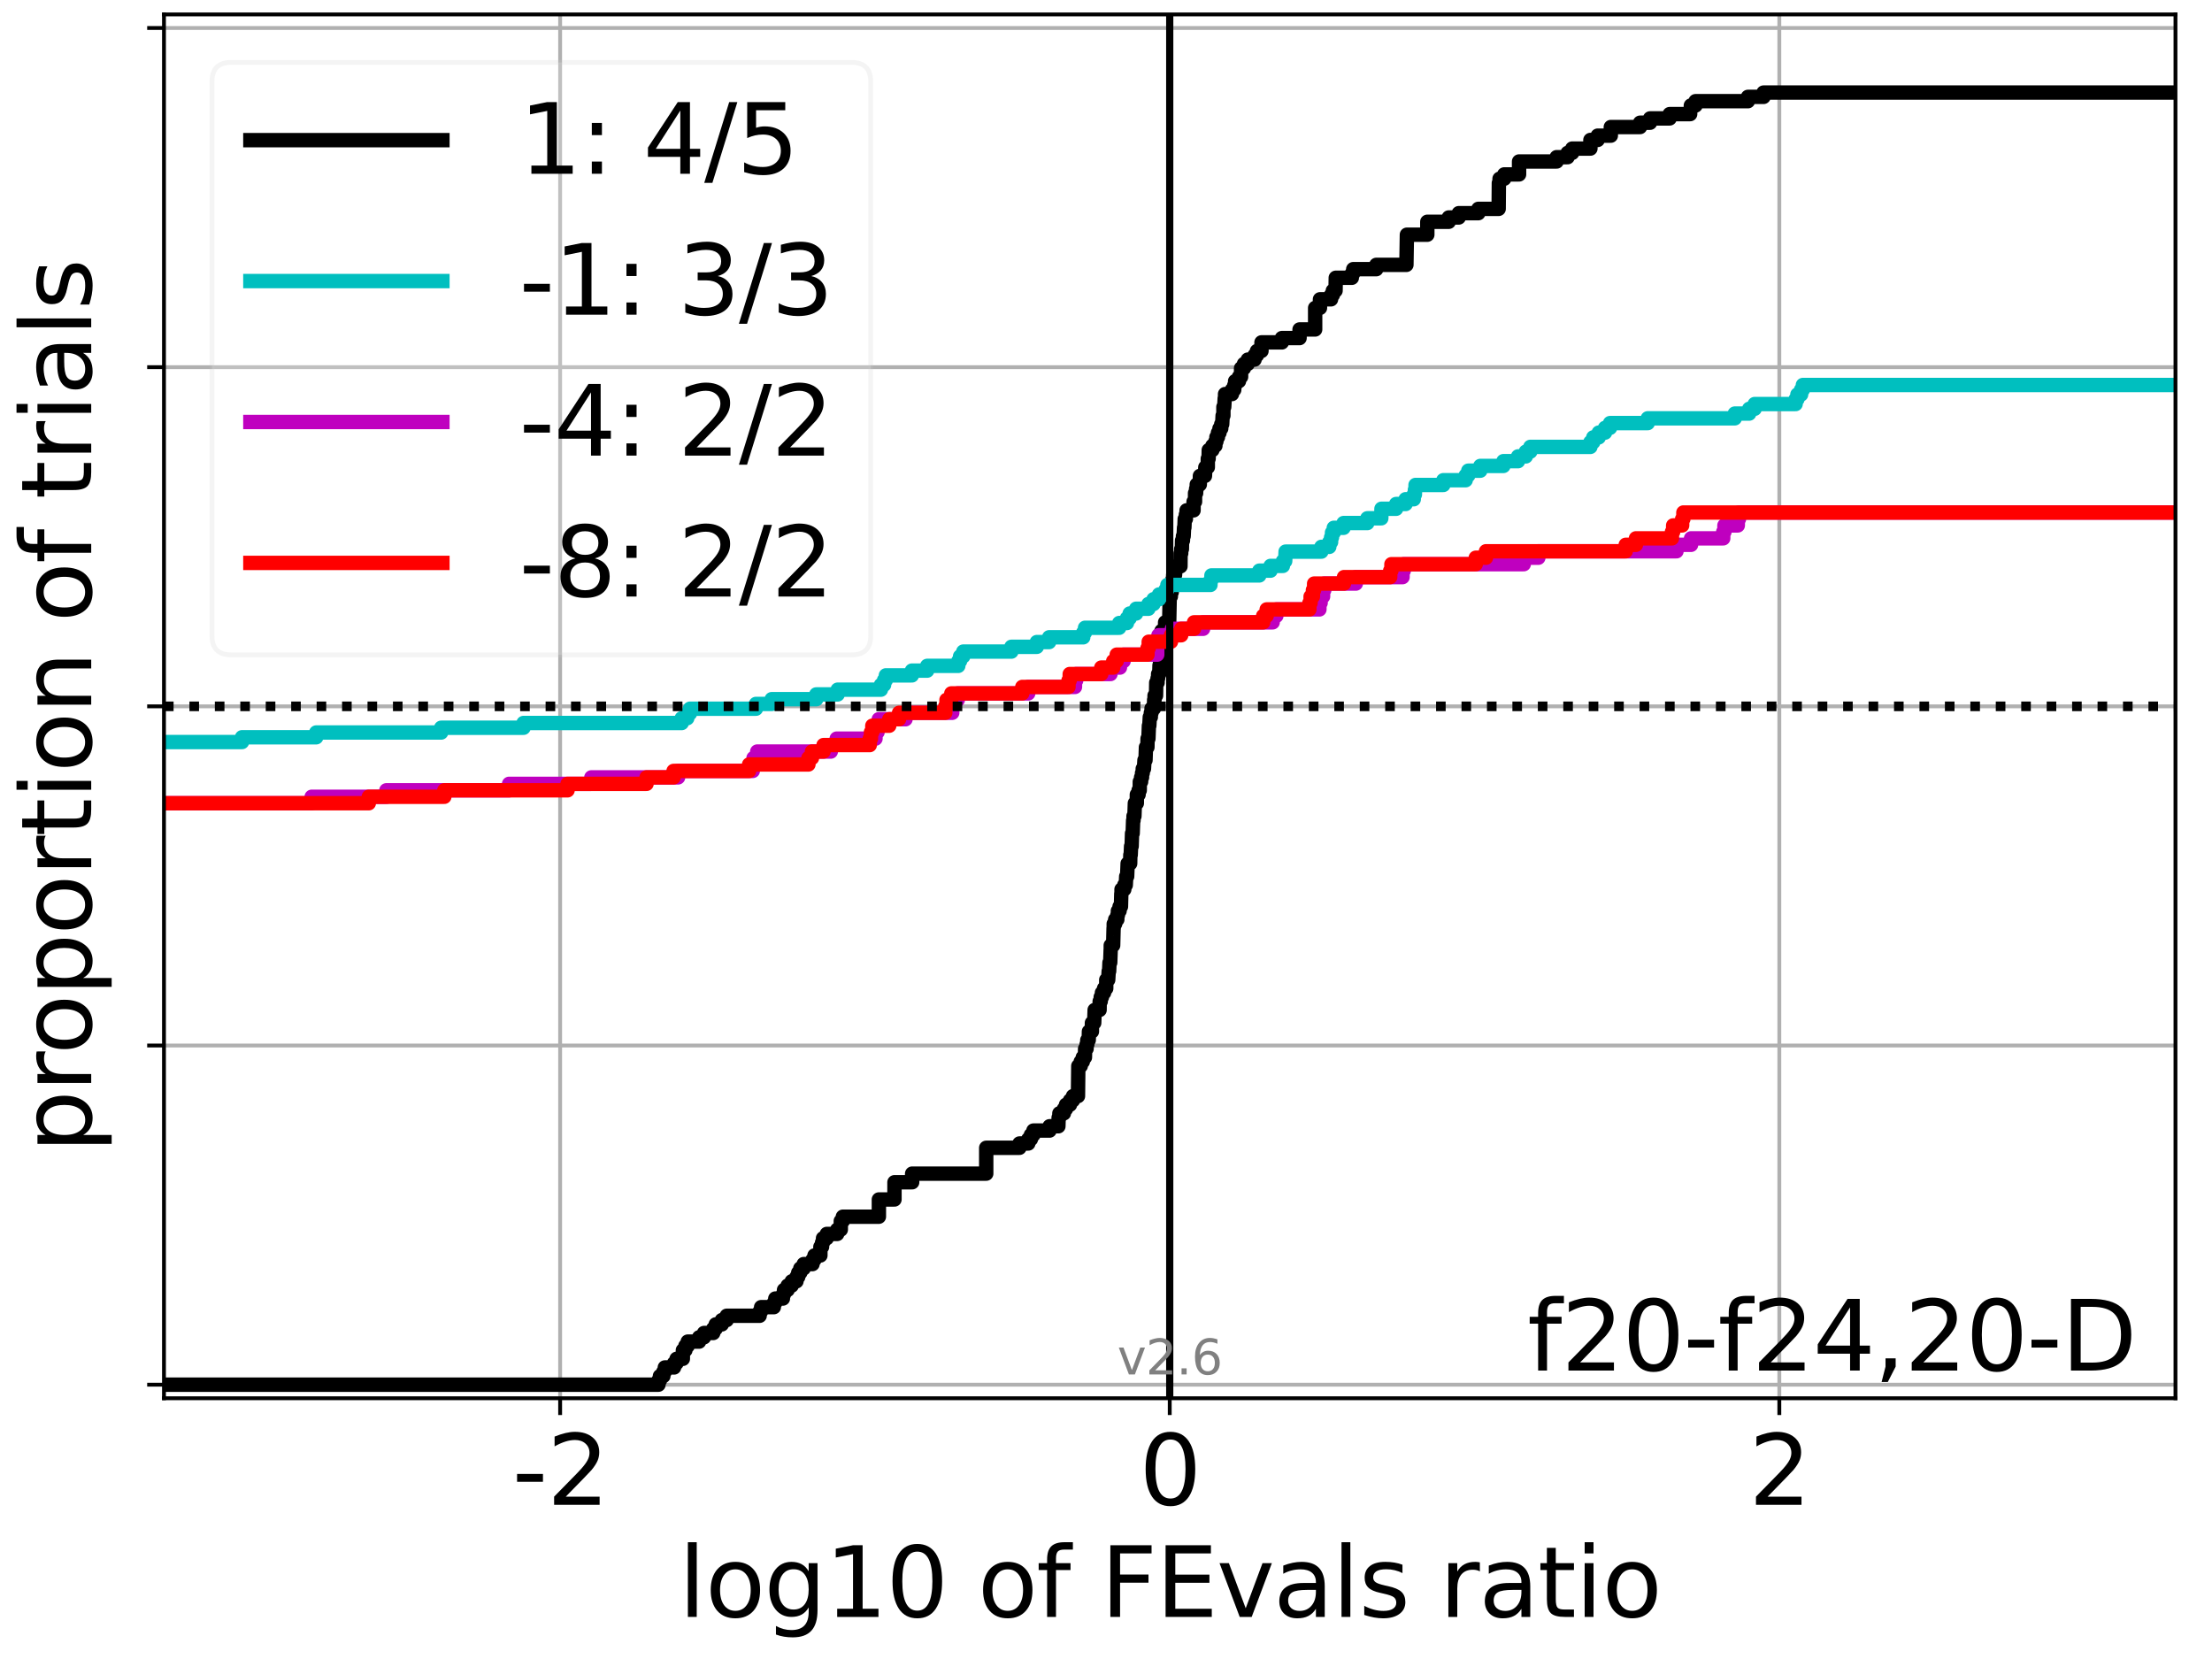 <?xml version="1.0" encoding="utf-8" standalone="no"?>
<!DOCTYPE svg PUBLIC "-//W3C//DTD SVG 1.1//EN"
  "http://www.w3.org/Graphics/SVG/1.1/DTD/svg11.dtd">
<svg xmlns:xlink="http://www.w3.org/1999/xlink" width="460.8pt" height="345.6pt" viewBox="0 0 460.8 345.6" xmlns="http://www.w3.org/2000/svg" version="1.1">
 <defs>
  <style type="text/css">*{stroke-linejoin: round; stroke-linecap: butt}</style>
 </defs>
 <g id="figure_1">
  <g id="patch_1">
   <path d="M 0 345.6 
L 460.8 345.6 
L 460.8 0 
L 0 0 
z
" style="fill: #ffffff"/>
  </g>
  <g id="axes_1">
   <g id="patch_2">
    <path d="M 34.16 291.28 
L 453.192 291.28 
L 453.192 3 
L 34.16 3 
z
" style="fill: #ffffff"/>
   </g>
   <g id="matplotlib.axis_1">
    <g id="xtick_1">
     <g id="line2d_1">
      <path d="M 116.687 291.28 
L 116.687 3 
" clip-path="url(#p38ddf6b9f2)" style="fill: none; stroke: #b0b0b0; stroke-width: 0.8; stroke-linecap: square"/>
     </g>
     <g id="line2d_2">
      <defs>
       <path id="mbed09bed7f" d="M 0 0 
L 0 3.5 
" style="stroke: #000000; stroke-width: 0.8"/>
      </defs>
      <g>
       <use xlink:href="#mbed09bed7f" x="116.687" y="291.28" style="stroke: #000000; stroke-width: 0.8"/>
      </g>
     </g>
     <g id="text_1">
      <!-- -2 -->
      <g transform="translate(106.716 313.477)scale(0.2 -0.2)">
       <defs>
        <path id="DejaVuSans-2d" d="M 313 2009 
L 1997 2009 
L 1997 1497 
L 313 1497 
L 313 2009 
z
" transform="scale(0.016)"/>
        <path id="DejaVuSans-32" d="M 1228 531 
L 3431 531 
L 3431 0 
L 469 0 
L 469 531 
Q 828 903 1448 1529 
Q 2069 2156 2228 2338 
Q 2531 2678 2651 2914 
Q 2772 3150 2772 3378 
Q 2772 3750 2511 3984 
Q 2250 4219 1831 4219 
Q 1534 4219 1204 4116 
Q 875 4013 500 3803 
L 500 4441 
Q 881 4594 1212 4672 
Q 1544 4750 1819 4750 
Q 2544 4750 2975 4387 
Q 3406 4025 3406 3419 
Q 3406 3131 3298 2873 
Q 3191 2616 2906 2266 
Q 2828 2175 2409 1742 
Q 1991 1309 1228 531 
z
" transform="scale(0.016)"/>
       </defs>
       <use xlink:href="#DejaVuSans-2d"/>
       <use xlink:href="#DejaVuSans-32" x="36.084"/>
      </g>
     </g>
    </g>
    <g id="xtick_2">
     <g id="line2d_3">
      <path d="M 243.676 291.28 
L 243.676 3 
" clip-path="url(#p38ddf6b9f2)" style="fill: none; stroke: #b0b0b0; stroke-width: 0.8; stroke-linecap: square"/>
     </g>
     <g id="line2d_4">
      <g>
       <use xlink:href="#mbed09bed7f" x="243.676" y="291.28" style="stroke: #000000; stroke-width: 0.8"/>
      </g>
     </g>
     <g id="text_2">
      <!-- 0 -->
      <g transform="translate(237.314 313.477)scale(0.2 -0.2)">
       <defs>
        <path id="DejaVuSans-30" d="M 2034 4250 
Q 1547 4250 1301 3770 
Q 1056 3291 1056 2328 
Q 1056 1369 1301 889 
Q 1547 409 2034 409 
Q 2525 409 2770 889 
Q 3016 1369 3016 2328 
Q 3016 3291 2770 3770 
Q 2525 4250 2034 4250 
z
M 2034 4750 
Q 2819 4750 3233 4129 
Q 3647 3509 3647 2328 
Q 3647 1150 3233 529 
Q 2819 -91 2034 -91 
Q 1250 -91 836 529 
Q 422 1150 422 2328 
Q 422 3509 836 4129 
Q 1250 4750 2034 4750 
z
" transform="scale(0.016)"/>
       </defs>
       <use xlink:href="#DejaVuSans-30"/>
      </g>
     </g>
    </g>
    <g id="xtick_3">
     <g id="line2d_5">
      <path d="M 370.665 291.28 
L 370.665 3 
" clip-path="url(#p38ddf6b9f2)" style="fill: none; stroke: #b0b0b0; stroke-width: 0.8; stroke-linecap: square"/>
     </g>
     <g id="line2d_6">
      <g>
       <use xlink:href="#mbed09bed7f" x="370.665" y="291.28" style="stroke: #000000; stroke-width: 0.8"/>
      </g>
     </g>
     <g id="text_3">
      <!-- 2 -->
      <g transform="translate(364.303 313.477)scale(0.2 -0.2)">
       <use xlink:href="#DejaVuSans-32"/>
      </g>
     </g>
    </g>
    <g id="text_4">
     <!-- log10 of FEvals ratio -->
     <g transform="translate(141.371 336.833)scale(0.2 -0.2)">
      <defs>
       <path id="DejaVuSans-6c" d="M 603 4863 
L 1178 4863 
L 1178 0 
L 603 0 
L 603 4863 
z
" transform="scale(0.016)"/>
       <path id="DejaVuSans-6f" d="M 1959 3097 
Q 1497 3097 1228 2736 
Q 959 2375 959 1747 
Q 959 1119 1226 758 
Q 1494 397 1959 397 
Q 2419 397 2687 759 
Q 2956 1122 2956 1747 
Q 2956 2369 2687 2733 
Q 2419 3097 1959 3097 
z
M 1959 3584 
Q 2709 3584 3137 3096 
Q 3566 2609 3566 1747 
Q 3566 888 3137 398 
Q 2709 -91 1959 -91 
Q 1206 -91 779 398 
Q 353 888 353 1747 
Q 353 2609 779 3096 
Q 1206 3584 1959 3584 
z
" transform="scale(0.016)"/>
       <path id="DejaVuSans-67" d="M 2906 1791 
Q 2906 2416 2648 2759 
Q 2391 3103 1925 3103 
Q 1463 3103 1205 2759 
Q 947 2416 947 1791 
Q 947 1169 1205 825 
Q 1463 481 1925 481 
Q 2391 481 2648 825 
Q 2906 1169 2906 1791 
z
M 3481 434 
Q 3481 -459 3084 -895 
Q 2688 -1331 1869 -1331 
Q 1566 -1331 1297 -1286 
Q 1028 -1241 775 -1147 
L 775 -588 
Q 1028 -725 1275 -790 
Q 1522 -856 1778 -856 
Q 2344 -856 2625 -561 
Q 2906 -266 2906 331 
L 2906 616 
Q 2728 306 2450 153 
Q 2172 0 1784 0 
Q 1141 0 747 490 
Q 353 981 353 1791 
Q 353 2603 747 3093 
Q 1141 3584 1784 3584 
Q 2172 3584 2450 3431 
Q 2728 3278 2906 2969 
L 2906 3500 
L 3481 3500 
L 3481 434 
z
" transform="scale(0.016)"/>
       <path id="DejaVuSans-31" d="M 794 531 
L 1825 531 
L 1825 4091 
L 703 3866 
L 703 4441 
L 1819 4666 
L 2450 4666 
L 2450 531 
L 3481 531 
L 3481 0 
L 794 0 
L 794 531 
z
" transform="scale(0.016)"/>
       <path id="DejaVuSans-20" transform="scale(0.016)"/>
       <path id="DejaVuSans-66" d="M 2375 4863 
L 2375 4384 
L 1825 4384 
Q 1516 4384 1395 4259 
Q 1275 4134 1275 3809 
L 1275 3500 
L 2222 3500 
L 2222 3053 
L 1275 3053 
L 1275 0 
L 697 0 
L 697 3053 
L 147 3053 
L 147 3500 
L 697 3500 
L 697 3744 
Q 697 4328 969 4595 
Q 1241 4863 1831 4863 
L 2375 4863 
z
" transform="scale(0.016)"/>
       <path id="DejaVuSans-46" d="M 628 4666 
L 3309 4666 
L 3309 4134 
L 1259 4134 
L 1259 2759 
L 3109 2759 
L 3109 2228 
L 1259 2228 
L 1259 0 
L 628 0 
L 628 4666 
z
" transform="scale(0.016)"/>
       <path id="DejaVuSans-45" d="M 628 4666 
L 3578 4666 
L 3578 4134 
L 1259 4134 
L 1259 2753 
L 3481 2753 
L 3481 2222 
L 1259 2222 
L 1259 531 
L 3634 531 
L 3634 0 
L 628 0 
L 628 4666 
z
" transform="scale(0.016)"/>
       <path id="DejaVuSans-76" d="M 191 3500 
L 800 3500 
L 1894 563 
L 2988 3500 
L 3597 3500 
L 2284 0 
L 1503 0 
L 191 3500 
z
" transform="scale(0.016)"/>
       <path id="DejaVuSans-61" d="M 2194 1759 
Q 1497 1759 1228 1600 
Q 959 1441 959 1056 
Q 959 750 1161 570 
Q 1363 391 1709 391 
Q 2188 391 2477 730 
Q 2766 1069 2766 1631 
L 2766 1759 
L 2194 1759 
z
M 3341 1997 
L 3341 0 
L 2766 0 
L 2766 531 
Q 2569 213 2275 61 
Q 1981 -91 1556 -91 
Q 1019 -91 701 211 
Q 384 513 384 1019 
Q 384 1609 779 1909 
Q 1175 2209 1959 2209 
L 2766 2209 
L 2766 2266 
Q 2766 2663 2505 2880 
Q 2244 3097 1772 3097 
Q 1472 3097 1187 3025 
Q 903 2953 641 2809 
L 641 3341 
Q 956 3463 1253 3523 
Q 1550 3584 1831 3584 
Q 2591 3584 2966 3190 
Q 3341 2797 3341 1997 
z
" transform="scale(0.016)"/>
       <path id="DejaVuSans-73" d="M 2834 3397 
L 2834 2853 
Q 2591 2978 2328 3040 
Q 2066 3103 1784 3103 
Q 1356 3103 1142 2972 
Q 928 2841 928 2578 
Q 928 2378 1081 2264 
Q 1234 2150 1697 2047 
L 1894 2003 
Q 2506 1872 2764 1633 
Q 3022 1394 3022 966 
Q 3022 478 2636 193 
Q 2250 -91 1575 -91 
Q 1294 -91 989 -36 
Q 684 19 347 128 
L 347 722 
Q 666 556 975 473 
Q 1284 391 1588 391 
Q 1994 391 2212 530 
Q 2431 669 2431 922 
Q 2431 1156 2273 1281 
Q 2116 1406 1581 1522 
L 1381 1569 
Q 847 1681 609 1914 
Q 372 2147 372 2553 
Q 372 3047 722 3315 
Q 1072 3584 1716 3584 
Q 2034 3584 2315 3537 
Q 2597 3491 2834 3397 
z
" transform="scale(0.016)"/>
       <path id="DejaVuSans-72" d="M 2631 2963 
Q 2534 3019 2420 3045 
Q 2306 3072 2169 3072 
Q 1681 3072 1420 2755 
Q 1159 2438 1159 1844 
L 1159 0 
L 581 0 
L 581 3500 
L 1159 3500 
L 1159 2956 
Q 1341 3275 1631 3429 
Q 1922 3584 2338 3584 
Q 2397 3584 2469 3576 
Q 2541 3569 2628 3553 
L 2631 2963 
z
" transform="scale(0.016)"/>
       <path id="DejaVuSans-74" d="M 1172 4494 
L 1172 3500 
L 2356 3500 
L 2356 3053 
L 1172 3053 
L 1172 1153 
Q 1172 725 1289 603 
Q 1406 481 1766 481 
L 2356 481 
L 2356 0 
L 1766 0 
Q 1100 0 847 248 
Q 594 497 594 1153 
L 594 3053 
L 172 3053 
L 172 3500 
L 594 3500 
L 594 4494 
L 1172 4494 
z
" transform="scale(0.016)"/>
       <path id="DejaVuSans-69" d="M 603 3500 
L 1178 3500 
L 1178 0 
L 603 0 
L 603 3500 
z
M 603 4863 
L 1178 4863 
L 1178 4134 
L 603 4134 
L 603 4863 
z
" transform="scale(0.016)"/>
      </defs>
      <use xlink:href="#DejaVuSans-6c"/>
      <use xlink:href="#DejaVuSans-6f" x="27.783"/>
      <use xlink:href="#DejaVuSans-67" x="88.965"/>
      <use xlink:href="#DejaVuSans-31" x="152.441"/>
      <use xlink:href="#DejaVuSans-30" x="216.064"/>
      <use xlink:href="#DejaVuSans-20" x="279.688"/>
      <use xlink:href="#DejaVuSans-6f" x="311.475"/>
      <use xlink:href="#DejaVuSans-66" x="372.656"/>
      <use xlink:href="#DejaVuSans-20" x="407.861"/>
      <use xlink:href="#DejaVuSans-46" x="439.648"/>
      <use xlink:href="#DejaVuSans-45" x="497.168"/>
      <use xlink:href="#DejaVuSans-76" x="560.352"/>
      <use xlink:href="#DejaVuSans-61" x="619.531"/>
      <use xlink:href="#DejaVuSans-6c" x="680.811"/>
      <use xlink:href="#DejaVuSans-73" x="708.594"/>
      <use xlink:href="#DejaVuSans-20" x="760.693"/>
      <use xlink:href="#DejaVuSans-72" x="792.48"/>
      <use xlink:href="#DejaVuSans-61" x="833.594"/>
      <use xlink:href="#DejaVuSans-74" x="894.873"/>
      <use xlink:href="#DejaVuSans-69" x="934.082"/>
      <use xlink:href="#DejaVuSans-6f" x="961.865"/>
     </g>
    </g>
   </g>
   <g id="matplotlib.axis_2">
    <g id="ytick_1">
     <g id="line2d_7">
      <path d="M 34.16 288.454 
L 453.192 288.454 
" clip-path="url(#p38ddf6b9f2)" style="fill: none; stroke: #b0b0b0; stroke-width: 0.8; stroke-linecap: square"/>
     </g>
     <g id="line2d_8">
      <defs>
       <path id="m5eea031896" d="M 0 0 
L -3.5 0 
" style="stroke: #000000; stroke-width: 0.8"/>
      </defs>
      <g>
       <use xlink:href="#m5eea031896" x="34.16" y="288.454" style="stroke: #000000; stroke-width: 0.8"/>
      </g>
     </g>
    </g>
    <g id="ytick_2">
     <g id="line2d_9">
      <path d="M 34.16 217.797 
L 453.192 217.797 
" clip-path="url(#p38ddf6b9f2)" style="fill: none; stroke: #b0b0b0; stroke-width: 0.8; stroke-linecap: square"/>
     </g>
     <g id="line2d_10">
      <g>
       <use xlink:href="#m5eea031896" x="34.16" y="217.797" style="stroke: #000000; stroke-width: 0.8"/>
      </g>
     </g>
    </g>
    <g id="ytick_3">
     <g id="line2d_11">
      <path d="M 34.16 147.14 
L 453.192 147.14 
" clip-path="url(#p38ddf6b9f2)" style="fill: none; stroke: #b0b0b0; stroke-width: 0.8; stroke-linecap: square"/>
     </g>
     <g id="line2d_12">
      <g>
       <use xlink:href="#m5eea031896" x="34.16" y="147.14" style="stroke: #000000; stroke-width: 0.8"/>
      </g>
     </g>
    </g>
    <g id="ytick_4">
     <g id="line2d_13">
      <path d="M 34.16 76.483 
L 453.192 76.483 
" clip-path="url(#p38ddf6b9f2)" style="fill: none; stroke: #b0b0b0; stroke-width: 0.8; stroke-linecap: square"/>
     </g>
     <g id="line2d_14">
      <g>
       <use xlink:href="#m5eea031896" x="34.16" y="76.483" style="stroke: #000000; stroke-width: 0.8"/>
      </g>
     </g>
    </g>
    <g id="ytick_5">
     <g id="line2d_15">
      <path d="M 34.16 5.826 
L 453.192 5.826 
" clip-path="url(#p38ddf6b9f2)" style="fill: none; stroke: #b0b0b0; stroke-width: 0.8; stroke-linecap: square"/>
     </g>
     <g id="line2d_16">
      <g>
       <use xlink:href="#m5eea031896" x="34.16" y="5.826" style="stroke: #000000; stroke-width: 0.8"/>
      </g>
     </g>
    </g>
    <g id="text_5">
     <!-- proportion of trials -->
     <g transform="translate(19.001 240.146)rotate(-90)scale(0.2 -0.2)">
      <defs>
       <path id="DejaVuSans-70" d="M 1159 525 
L 1159 -1331 
L 581 -1331 
L 581 3500 
L 1159 3500 
L 1159 2969 
Q 1341 3281 1617 3432 
Q 1894 3584 2278 3584 
Q 2916 3584 3314 3078 
Q 3713 2572 3713 1747 
Q 3713 922 3314 415 
Q 2916 -91 2278 -91 
Q 1894 -91 1617 61 
Q 1341 213 1159 525 
z
M 3116 1747 
Q 3116 2381 2855 2742 
Q 2594 3103 2138 3103 
Q 1681 3103 1420 2742 
Q 1159 2381 1159 1747 
Q 1159 1113 1420 752 
Q 1681 391 2138 391 
Q 2594 391 2855 752 
Q 3116 1113 3116 1747 
z
" transform="scale(0.016)"/>
       <path id="DejaVuSans-6e" d="M 3513 2113 
L 3513 0 
L 2938 0 
L 2938 2094 
Q 2938 2591 2744 2837 
Q 2550 3084 2163 3084 
Q 1697 3084 1428 2787 
Q 1159 2491 1159 1978 
L 1159 0 
L 581 0 
L 581 3500 
L 1159 3500 
L 1159 2956 
Q 1366 3272 1645 3428 
Q 1925 3584 2291 3584 
Q 2894 3584 3203 3211 
Q 3513 2838 3513 2113 
z
" transform="scale(0.016)"/>
      </defs>
      <use xlink:href="#DejaVuSans-70"/>
      <use xlink:href="#DejaVuSans-72" x="63.477"/>
      <use xlink:href="#DejaVuSans-6f" x="102.34"/>
      <use xlink:href="#DejaVuSans-70" x="163.521"/>
      <use xlink:href="#DejaVuSans-6f" x="226.998"/>
      <use xlink:href="#DejaVuSans-72" x="288.18"/>
      <use xlink:href="#DejaVuSans-74" x="329.293"/>
      <use xlink:href="#DejaVuSans-69" x="368.502"/>
      <use xlink:href="#DejaVuSans-6f" x="396.285"/>
      <use xlink:href="#DejaVuSans-6e" x="457.467"/>
      <use xlink:href="#DejaVuSans-20" x="520.846"/>
      <use xlink:href="#DejaVuSans-6f" x="552.633"/>
      <use xlink:href="#DejaVuSans-66" x="613.814"/>
      <use xlink:href="#DejaVuSans-20" x="649.02"/>
      <use xlink:href="#DejaVuSans-74" x="680.807"/>
      <use xlink:href="#DejaVuSans-72" x="720.016"/>
      <use xlink:href="#DejaVuSans-69" x="761.129"/>
      <use xlink:href="#DejaVuSans-61" x="788.912"/>
      <use xlink:href="#DejaVuSans-6c" x="850.191"/>
      <use xlink:href="#DejaVuSans-73" x="877.975"/>
     </g>
    </g>
   </g>
   <g id="line2d_17">
    <path d="M 34.16 288.454 
L 137.17 288.454 
L 137.17 287.556 
L 137.479 287.556 
L 137.479 286.659 
L 138.19 286.659 
L 138.19 285.762 
L 138.498 285.762 
L 138.498 284.865 
L 140.422 284.865 
L 140.422 283.968 
L 140.944 283.968 
L 140.944 283.07 
L 142.25 283.07 
L 142.258 281.276 
L 142.78 281.276 
L 142.78 280.379 
L 143.269 280.379 
L 143.269 279.481 
L 145.64 279.481 
L 145.64 278.584 
L 146.66 278.584 
L 146.66 277.687 
L 148.58 277.687 
L 148.58 276.79 
L 149.102 276.79 
L 149.102 275.893 
L 150.375 275.893 
L 150.375 274.995 
L 151.394 274.995 
L 151.394 274.098 
L 158.248 274.098 
L 158.248 273.201 
L 158.556 273.201 
L 158.556 272.304 
L 161.202 272.304 
L 161.202 271.406 
L 161.51 271.406 
L 161.51 270.509 
L 163.093 270.509 
L 163.093 269.612 
L 163.327 269.612 
L 163.327 268.715 
L 164.079 268.715 
L 164.079 267.817 
L 164.929 267.817 
L 164.929 266.92 
L 165.915 266.92 
L 165.915 266.023 
L 166.281 266.023 
L 166.281 265.126 
L 166.717 265.126 
L 166.717 264.229 
L 167.425 264.229 
L 167.425 263.331 
L 169.261 263.331 
L 169.261 262.434 
L 169.672 262.434 
L 169.672 261.537 
L 170.903 261.537 
L 170.903 259.742 
L 171.251 259.742 
L 171.251 258.845 
L 171.452 258.845 
L 171.452 257.948 
L 172.237 257.948 
L 172.237 257.051 
L 174.407 257.051 
L 174.407 256.153 
L 175.154 256.153 
L 175.154 254.359 
L 175.583 254.359 
L 175.583 253.462 
L 183.087 253.462 
L 183.087 249.873 
L 186.335 249.873 
L 186.335 246.284 
L 190.017 246.284 
L 190.017 244.489 
L 205.448 244.489 
L 205.448 239.106 
L 212.375 239.106 
L 212.375 238.209 
L 214.211 238.209 
L 214.211 237.312 
L 214.758 237.312 
L 214.758 236.414 
L 215.28 236.414 
L 215.28 235.517 
L 218.645 235.517 
L 218.645 234.62 
L 220.481 234.62 
L 220.533 232.825 
L 220.687 232.825 
L 220.687 231.928 
L 221.624 231.928 
L 221.624 231.031 
L 222.068 231.031 
L 222.068 230.134 
L 222.9 230.134 
L 222.9 229.237 
L 223.522 229.237 
L 223.522 228.339 
L 224.562 228.339 
L 224.633 222.059 
L 225.139 222.059 
L 225.139 221.161 
L 225.57 221.161 
L 225.57 220.264 
L 226.014 220.264 
L 226.047 218.47 
L 226.356 218.47 
L 226.356 217.573 
L 226.506 217.573 
L 226.506 216.675 
L 226.803 216.675 
L 226.846 214.881 
L 227.468 214.881 
L 227.468 213.086 
L 227.943 213.086 
L 228.035 210.395 
L 229.065 210.395 
L 229.085 208.6 
L 229.304 208.6 
L 229.304 207.703 
L 229.554 207.703 
L 229.554 206.806 
L 230.002 206.806 
L 230.002 205.909 
L 230.446 205.909 
L 230.452 204.114 
L 230.859 204.114 
L 230.961 202.32 
L 231.053 202.32 
L 231.127 200.525 
L 231.278 200.525 
L 231.374 197.833 
L 231.39 197.833 
L 231.39 196.936 
L 231.889 196.936 
L 231.981 193.347 
L 232.01 193.347 
L 232.01 192.45 
L 232.311 192.45 
L 232.311 191.553 
L 232.755 191.553 
L 232.755 190.656 
L 232.879 190.656 
L 232.879 189.758 
L 233.228 189.758 
L 233.228 188.861 
L 233.517 188.861 
L 233.587 186.17 
L 233.633 186.17 
L 233.633 185.272 
L 234.208 185.272 
L 234.208 184.375 
L 234.517 184.375 
L 234.61 182.581 
L 234.805 182.581 
L 234.907 179.889 
L 235.435 179.889 
L 235.47 178.094 
L 235.547 178.094 
L 235.626 176.3 
L 235.743 176.3 
L 235.826 173.608 
L 235.956 173.608 
L 236.051 170.917 
L 236.132 170.917 
L 236.132 170.019 
L 236.321 170.019 
L 236.413 167.328 
L 236.823 167.328 
L 236.825 165.533 
L 237.192 165.533 
L 237.192 164.636 
L 237.429 164.636 
L 237.444 162.842 
L 237.712 162.842 
L 237.712 161.944 
L 237.905 161.944 
L 237.905 161.047 
L 238.052 161.047 
L 238.052 160.15 
L 238.307 160.15 
L 238.414 158.355 
L 238.63 158.355 
L 238.722 155.664 
L 239.028 155.664 
L 239.062 153.869 
L 239.237 153.869 
L 239.339 151.178 
L 239.425 151.178 
L 239.523 149.383 
L 239.741 149.383 
L 239.741 148.486 
L 239.888 148.486 
L 239.888 147.589 
L 240.388 147.589 
L 240.428 145.794 
L 240.514 145.794 
L 240.514 144.897 
L 240.822 144.897 
L 240.864 142.205 
L 241.141 142.205 
L 241.141 141.308 
L 241.257 141.308 
L 241.257 140.411 
L 241.493 140.411 
L 241.546 138.616 
L 241.648 138.616 
L 241.698 136.822 
L 241.761 136.822 
L 241.866 133.233 
L 241.958 133.233 
L 241.958 131.438 
L 242.697 131.438 
L 242.714 129.644 
L 243.565 129.644 
L 243.676 124.261 
L 243.905 124.261 
L 243.905 123.363 
L 244.092 123.363 
L 244.092 122.466 
L 244.213 122.466 
L 244.258 120.672 
L 244.4 120.672 
L 244.4 119.774 
L 244.781 119.774 
L 244.884 117.98 
L 245.912 117.98 
L 245.935 115.288 
L 246.063 115.288 
L 246.063 114.391 
L 246.21 114.391 
L 246.243 112.597 
L 246.432 112.597 
L 246.432 111.699 
L 246.572 111.699 
L 246.66 109.905 
L 246.731 109.905 
L 246.801 108.11 
L 247.039 108.11 
L 247.039 107.213 
L 247.186 107.213 
L 247.186 106.316 
L 248.64 106.316 
L 248.642 104.522 
L 248.948 104.522 
L 248.95 102.727 
L 249.171 102.727 
L 249.171 101.83 
L 249.303 101.83 
L 249.303 100.933 
L 249.943 100.933 
L 249.963 99.138 
L 251.014 99.138 
L 251.092 97.344 
L 251.609 97.344 
L 251.609 95.549 
L 251.779 95.549 
L 251.81 93.755 
L 252.562 93.755 
L 252.562 92.858 
L 253.19 92.858 
L 253.19 91.96 
L 253.401 91.96 
L 253.401 91.063 
L 253.721 91.063 
L 253.721 90.166 
L 254.037 90.166 
L 254.037 89.269 
L 254.405 89.269 
L 254.405 88.371 
L 254.607 88.371 
L 254.697 86.577 
L 254.857 86.577 
L 254.857 84.783 
L 255.027 84.783 
L 255.129 82.988 
L 255.201 82.988 
L 255.201 82.091 
L 256.637 82.091 
L 256.637 81.194 
L 257.112 81.194 
L 257.112 80.296 
L 257.297 80.296 
L 257.297 79.399 
L 258.101 79.399 
L 258.101 78.502 
L 258.539 78.502 
L 258.539 76.707 
L 259.14 76.707 
L 259.14 75.81 
L 259.936 75.81 
L 259.936 74.913 
L 261.348 74.913 
L 261.348 74.016 
L 261.846 74.016 
L 261.846 73.119 
L 262.79 73.119 
L 262.79 71.324 
L 267.041 71.324 
L 267.041 70.427 
L 270.723 70.427 
L 270.723 68.632 
L 273.971 68.632 
L 273.971 64.146 
L 274.973 64.146 
L 274.973 62.352 
L 277.278 62.352 
L 277.278 61.455 
L 277.653 61.455 
L 277.653 60.557 
L 278.221 60.557 
L 278.264 57.866 
L 281.61 57.866 
L 281.61 56.968 
L 281.904 56.968 
L 281.904 56.071 
L 286.711 56.071 
L 286.711 55.174 
L 292.981 55.174 
L 293.084 48.893 
L 297.335 48.893 
L 297.335 46.202 
L 301.803 46.202 
L 301.803 45.304 
L 303.89 45.304 
L 303.89 44.407 
L 307.969 44.407 
L 307.969 43.51 
L 312.198 43.51 
L 312.241 38.127 
L 312.388 38.127 
L 312.388 37.229 
L 313.364 37.229 
L 313.364 36.332 
L 316.449 36.332 
L 316.449 33.64 
L 324.278 33.64 
L 324.278 32.743 
L 326.561 32.743 
L 326.561 31.846 
L 327.526 31.846 
L 327.526 30.949 
L 331.312 30.949 
L 331.312 29.154 
L 332.83 29.154 
L 332.83 28.257 
L 335.563 28.257 
L 335.563 26.463 
L 341.653 26.463 
L 341.653 25.565 
L 343.739 25.565 
L 343.739 24.668 
L 347.819 24.668 
L 347.819 23.771 
L 352.09 23.771 
L 352.09 22.874 
L 352.237 22.874 
L 352.237 21.976 
L 353.213 21.976 
L 353.213 21.079 
L 364.128 21.079 
L 364.128 20.182 
L 367.376 20.182 
L 367.376 19.285 
L 453.192 19.285 
L 453.192 19.285 
" clip-path="url(#p38ddf6b9f2)" style="fill: none; stroke: #000000; stroke-width: 3; stroke-linecap: square"/>
   </g>
   <g id="line2d_18">
    <path clip-path="url(#p38ddf6b9f2)" style="fill: none; stroke: #000000; stroke-width: 3; stroke-linecap: square"/>
   </g>
   <g id="line2d_19">
    <path d="M 34.16 154.578 
L 50.418 154.578 
L 50.418 153.586 
L 65.875 153.586 
L 65.875 152.594 
L 91.906 152.594 
L 91.906 151.603 
L 109.063 151.603 
L 109.063 150.611 
L 142.022 150.611 
L 142.022 149.619 
L 143.163 149.619 
L 143.163 148.628 
L 143.729 148.628 
L 143.729 147.636 
L 157.479 147.636 
L 157.479 146.644 
L 160.758 146.644 
L 160.758 145.652 
L 170.044 145.652 
L 170.044 144.661 
L 174.503 144.661 
L 174.503 143.669 
L 183.51 143.669 
L 183.51 142.677 
L 184.171 142.677 
L 184.171 141.686 
L 184.544 141.686 
L 184.544 140.694 
L 189.961 140.694 
L 189.961 139.702 
L 193.15 139.702 
L 193.15 138.711 
L 199.628 138.711 
L 199.628 137.719 
L 200.001 137.719 
L 200.001 136.727 
L 200.667 136.727 
L 200.667 135.736 
L 210.693 135.736 
L 210.693 134.744 
L 215.991 134.744 
L 215.991 133.752 
L 218.554 133.752 
L 218.554 132.761 
L 225.659 132.761 
L 225.659 131.769 
L 226.032 131.769 
L 226.032 130.777 
L 233.148 130.777 
L 233.148 129.786 
L 234.768 129.786 
L 234.768 128.794 
L 235.333 128.794 
L 235.333 127.802 
L 236.677 127.802 
L 236.677 126.811 
L 239.238 126.811 
L 239.238 125.819 
L 240.306 125.819 
L 240.306 124.827 
L 241.447 124.827 
L 241.447 123.836 
L 242.816 123.836 
L 242.816 122.844 
L 243.189 122.844 
L 243.189 121.852 
L 252.163 121.852 
L 252.163 120.861 
L 252.362 120.861 
L 252.362 119.869 
L 262.344 119.869 
L 262.344 118.877 
L 264.678 118.877 
L 264.678 117.886 
L 267.249 117.886 
L 267.249 116.894 
L 267.729 116.894 
L 267.814 114.911 
L 275.269 114.911 
L 275.269 113.919 
L 276.916 113.919 
L 276.916 112.927 
L 277.289 112.927 
L 277.289 111.936 
L 277.481 111.936 
L 277.481 110.944 
L 277.854 110.944 
L 277.854 109.952 
L 279.888 109.952 
L 279.888 108.961 
L 284.843 108.961 
L 284.843 107.969 
L 287.749 107.969 
L 287.784 105.985 
L 290.835 105.985 
L 290.835 104.994 
L 292.812 104.994 
L 292.812 104.002 
L 294.511 104.002 
L 294.511 103.01 
L 294.753 103.01 
L 294.753 102.019 
L 294.884 102.019 
L 294.884 101.027 
L 300.674 101.027 
L 300.674 100.035 
L 305.327 100.035 
L 305.327 99.044 
L 305.871 99.044 
L 305.871 98.052 
L 308.378 98.052 
L 308.378 97.06 
L 313.188 97.06 
L 313.188 96.069 
L 316.239 96.069 
L 316.239 95.077 
L 317.858 95.077 
L 317.858 94.085 
L 318.796 94.085 
L 318.796 93.094 
L 331.311 93.094 
L 331.311 92.102 
L 331.911 92.102 
L 331.911 91.11 
L 333.051 91.11 
L 333.051 90.119 
L 334.362 90.119 
L 334.362 89.127 
L 335.402 89.127 
L 335.402 88.135 
L 343.263 88.135 
L 343.263 87.144 
L 361.386 87.144 
L 361.386 86.152 
L 364.392 86.152 
L 364.392 85.16 
L 365.533 85.16 
L 365.533 84.169 
L 374.059 84.169 
L 374.059 83.177 
L 374.432 83.177 
L 374.432 82.185 
L 375.2 82.185 
L 375.2 81.194 
L 375.573 81.194 
L 375.573 80.202 
L 453.192 80.202 
L 453.192 80.202 
" clip-path="url(#p38ddf6b9f2)" style="fill: none; stroke: #00bfbf; stroke-width: 3; stroke-linecap: square"/>
   </g>
   <g id="line2d_20">
    <path clip-path="url(#p38ddf6b9f2)" style="fill: none; stroke: #00bfbf; stroke-width: 3; stroke-linecap: square"/>
   </g>
   <g id="line2d_21">
    <path d="M 34.16 167.328 
L 64.929 167.328 
L 64.929 165.982 
L 80.489 165.982 
L 80.489 164.636 
L 106.055 164.636 
L 106.055 163.29 
L 123.191 163.29 
L 123.191 161.944 
L 141.257 161.944 
L 141.257 160.598 
L 156.818 160.598 
L 156.818 159.253 
L 156.976 159.253 
L 156.976 157.907 
L 157.741 157.907 
L 157.741 156.561 
L 173.073 156.561 
L 173.073 155.215 
L 174.297 155.215 
L 174.297 153.869 
L 182.383 153.869 
L 182.383 152.523 
L 182.811 152.523 
L 182.811 151.178 
L 183.063 151.178 
L 183.063 149.832 
L 188.634 149.832 
L 188.634 148.486 
L 198.371 148.486 
L 198.371 147.14 
L 198.623 147.14 
L 198.623 145.794 
L 199.52 145.794 
L 199.52 144.448 
L 214.199 144.448 
L 214.199 143.102 
L 223.937 143.102 
L 223.937 141.757 
L 224.189 141.757 
L 224.189 140.411 
L 231.336 140.411 
L 231.336 139.065 
L 233.304 139.065 
L 233.304 137.719 
L 234.07 137.719 
L 234.07 136.373 
L 241.073 136.373 
L 241.073 135.027 
L 241.097 135.027 
L 241.097 133.682 
L 241.325 133.682 
L 241.325 132.336 
L 244.134 132.336 
L 244.134 130.99 
L 250.625 130.99 
L 250.625 129.644 
L 265.12 129.644 
L 265.12 128.298 
L 265.885 128.298 
L 265.885 126.952 
L 274.858 126.952 
L 274.858 125.606 
L 275.11 125.606 
L 275.11 124.261 
L 275.623 124.261 
L 275.623 122.915 
L 275.875 122.915 
L 275.875 121.569 
L 282.441 121.569 
L 282.441 120.223 
L 292.179 120.223 
L 292.179 118.877 
L 292.431 118.877 
L 292.431 117.531 
L 317.426 117.531 
L 317.426 116.186 
L 320.463 116.186 
L 320.463 114.84 
L 349.242 114.84 
L 349.242 113.494 
L 352.279 113.494 
L 352.279 112.148 
L 358.979 112.148 
L 358.979 110.802 
L 359.231 110.802 
L 359.231 109.456 
L 362.016 109.456 
L 362.016 108.11 
L 362.268 108.11 
L 362.268 106.765 
L 453.192 106.765 
" clip-path="url(#p38ddf6b9f2)" style="fill: none; stroke: #bf00bf; stroke-width: 3; stroke-linecap: square"/>
   </g>
   <g id="line2d_22">
    <path clip-path="url(#p38ddf6b9f2)" style="fill: none; stroke: #bf00bf; stroke-width: 3; stroke-linecap: square"/>
   </g>
   <g id="line2d_23">
    <path d="M 34.16 167.328 
L 76.827 167.328 
L 76.827 165.982 
L 92.562 165.982 
L 92.562 164.636 
L 118.233 164.636 
L 118.233 163.29 
L 134.687 163.29 
L 134.687 161.944 
L 140.316 161.944 
L 140.316 160.598 
L 156.051 160.598 
L 156.051 159.253 
L 168.411 159.253 
L 168.411 157.907 
L 169.145 157.907 
L 169.145 156.561 
L 171.555 156.561 
L 171.555 155.215 
L 181.185 155.215 
L 181.185 153.869 
L 181.437 153.869 
L 181.437 152.523 
L 181.722 152.523 
L 181.722 151.178 
L 185.248 151.178 
L 185.248 149.832 
L 187.29 149.832 
L 187.29 148.486 
L 196.92 148.486 
L 196.92 147.14 
L 197.172 147.14 
L 197.172 145.794 
L 198.176 145.794 
L 198.176 144.448 
L 212.961 144.448 
L 212.961 143.102 
L 222.591 143.102 
L 222.591 141.757 
L 222.843 141.757 
L 222.843 140.411 
L 229.415 140.411 
L 229.415 139.065 
L 231.9 139.065 
L 231.9 137.719 
L 232.634 137.719 
L 232.634 136.373 
L 239.045 136.373 
L 239.045 135.027 
L 239.297 135.027 
L 239.297 133.682 
L 243.939 133.682 
L 243.939 132.336 
L 246.067 132.336 
L 246.067 130.99 
L 248.737 130.99 
L 248.737 129.644 
L 263.139 129.644 
L 263.139 128.298 
L 263.873 128.298 
L 263.873 126.952 
L 272.769 126.952 
L 272.769 125.606 
L 273.021 125.606 
L 273.021 124.261 
L 273.504 124.261 
L 273.504 122.915 
L 273.755 122.915 
L 273.755 121.569 
L 279.976 121.569 
L 279.976 120.223 
L 289.606 120.223 
L 289.606 118.877 
L 289.858 118.877 
L 289.858 117.531 
L 307.428 117.531 
L 307.428 116.186 
L 309.556 116.186 
L 309.556 114.84 
L 338.668 114.84 
L 338.668 113.494 
L 340.795 113.494 
L 340.795 112.148 
L 348.298 112.148 
L 348.298 110.802 
L 348.549 110.802 
L 348.549 109.456 
L 350.425 109.456 
L 350.425 108.11 
L 350.677 108.11 
L 350.677 106.765 
L 453.192 106.765 
" clip-path="url(#p38ddf6b9f2)" style="fill: none; stroke: #ff0000; stroke-width: 3; stroke-linecap: square"/>
   </g>
   <g id="line2d_24">
    <path clip-path="url(#p38ddf6b9f2)" style="fill: none; stroke: #ff0000; stroke-width: 3; stroke-linecap: square"/>
   </g>
   <g id="line2d_25">
    <path d="M 243.676 291.28 
L 243.676 3 
" clip-path="url(#p38ddf6b9f2)" style="fill: none; stroke: #000000; stroke-width: 1.5; stroke-linecap: square"/>
   </g>
   <g id="line2d_26">
    <path d="M 34.16 147.14 
L 453.192 147.14 
" clip-path="url(#p38ddf6b9f2)" style="fill: none; stroke-dasharray: 2,3.3; stroke-dashoffset: 0; stroke: #000000; stroke-width: 2"/>
   </g>
   <g id="patch_3">
    <path d="M 34.16 291.28 
L 34.16 3 
" style="fill: none; stroke: #000000; stroke-width: 0.8; stroke-linejoin: miter; stroke-linecap: square"/>
   </g>
   <g id="patch_4">
    <path d="M 453.192 291.28 
L 453.192 3 
" style="fill: none; stroke: #000000; stroke-width: 0.8; stroke-linejoin: miter; stroke-linecap: square"/>
   </g>
   <g id="patch_5">
    <path d="M 34.16 291.28 
L 453.192 291.28 
" style="fill: none; stroke: #000000; stroke-width: 0.8; stroke-linejoin: miter; stroke-linecap: square"/>
   </g>
   <g id="patch_6">
    <path d="M 34.16 3 
L 453.192 3 
" style="fill: none; stroke: #000000; stroke-width: 0.8; stroke-linejoin: miter; stroke-linecap: square"/>
   </g>
   <g id="text_6">
    <!-- f20-f24,20-D -->
    <g transform="translate(318.193 285.514)scale(0.2 -0.2)">
     <defs>
      <path id="DejaVuSans-34" d="M 2419 4116 
L 825 1625 
L 2419 1625 
L 2419 4116 
z
M 2253 4666 
L 3047 4666 
L 3047 1625 
L 3713 1625 
L 3713 1100 
L 3047 1100 
L 3047 0 
L 2419 0 
L 2419 1100 
L 313 1100 
L 313 1709 
L 2253 4666 
z
" transform="scale(0.016)"/>
      <path id="DejaVuSans-2c" d="M 750 794 
L 1409 794 
L 1409 256 
L 897 -744 
L 494 -744 
L 750 256 
L 750 794 
z
" transform="scale(0.016)"/>
      <path id="DejaVuSans-44" d="M 1259 4147 
L 1259 519 
L 2022 519 
Q 2988 519 3436 956 
Q 3884 1394 3884 2338 
Q 3884 3275 3436 3711 
Q 2988 4147 2022 4147 
L 1259 4147 
z
M 628 4666 
L 1925 4666 
Q 3281 4666 3915 4102 
Q 4550 3538 4550 2338 
Q 4550 1131 3912 565 
Q 3275 0 1925 0 
L 628 0 
L 628 4666 
z
" transform="scale(0.016)"/>
     </defs>
     <use xlink:href="#DejaVuSans-66"/>
     <use xlink:href="#DejaVuSans-32" x="35.205"/>
     <use xlink:href="#DejaVuSans-30" x="98.828"/>
     <use xlink:href="#DejaVuSans-2d" x="162.451"/>
     <use xlink:href="#DejaVuSans-66" x="198.535"/>
     <use xlink:href="#DejaVuSans-32" x="233.74"/>
     <use xlink:href="#DejaVuSans-34" x="297.363"/>
     <use xlink:href="#DejaVuSans-2c" x="360.986"/>
     <use xlink:href="#DejaVuSans-32" x="392.773"/>
     <use xlink:href="#DejaVuSans-30" x="456.396"/>
     <use xlink:href="#DejaVuSans-2d" x="520.02"/>
     <use xlink:href="#DejaVuSans-44" x="556.104"/>
    </g>
   </g>
   <g id="text_7">
    <!-- v2.6 -->
    <g style="fill: #808080" transform="translate(232.765 286.318)scale(0.1 -0.1)">
     <defs>
      <path id="DejaVuSans-2e" d="M 684 794 
L 1344 794 
L 1344 0 
L 684 0 
L 684 794 
z
" transform="scale(0.016)"/>
      <path id="DejaVuSans-36" d="M 2113 2584 
Q 1688 2584 1439 2293 
Q 1191 2003 1191 1497 
Q 1191 994 1439 701 
Q 1688 409 2113 409 
Q 2538 409 2786 701 
Q 3034 994 3034 1497 
Q 3034 2003 2786 2293 
Q 2538 2584 2113 2584 
z
M 3366 4563 
L 3366 3988 
Q 3128 4100 2886 4159 
Q 2644 4219 2406 4219 
Q 1781 4219 1451 3797 
Q 1122 3375 1075 2522 
Q 1259 2794 1537 2939 
Q 1816 3084 2150 3084 
Q 2853 3084 3261 2657 
Q 3669 2231 3669 1497 
Q 3669 778 3244 343 
Q 2819 -91 2113 -91 
Q 1303 -91 875 529 
Q 447 1150 447 2328 
Q 447 3434 972 4092 
Q 1497 4750 2381 4750 
Q 2619 4750 2861 4703 
Q 3103 4656 3366 4563 
z
" transform="scale(0.016)"/>
     </defs>
     <use xlink:href="#DejaVuSans-76"/>
     <use xlink:href="#DejaVuSans-32" x="59.18"/>
     <use xlink:href="#DejaVuSans-2e" x="122.803"/>
     <use xlink:href="#DejaVuSans-36" x="154.59"/>
    </g>
   </g>
   <g id="legend_1">
    <g id="patch_7">
     <path d="M 48.16 136.425 
L 177.382 136.425 
Q 181.382 136.425 181.382 132.425 
L 181.382 17 
Q 181.382 13 177.382 13 
L 48.16 13 
Q 44.16 13 44.16 17 
L 44.16 132.425 
Q 44.16 136.425 48.16 136.425 
z
" style="fill: #ffffff; opacity: 0.2; stroke: #cccccc; stroke-linejoin: miter"/>
    </g>
    <g id="line2d_27">
     <path d="M 52.16 29.197 
L 72.16 29.197 
L 92.16 29.197 
" style="fill: none; stroke: #000000; stroke-width: 3; stroke-linecap: square"/>
    </g>
    <g id="text_8">
     <!-- 1: 4/5 -->
     <g transform="translate(108.16 36.197)scale(0.2 -0.2)">
      <defs>
       <path id="DejaVuSans-3a" d="M 750 794 
L 1409 794 
L 1409 0 
L 750 0 
L 750 794 
z
M 750 3309 
L 1409 3309 
L 1409 2516 
L 750 2516 
L 750 3309 
z
" transform="scale(0.016)"/>
       <path id="DejaVuSans-2f" d="M 1625 4666 
L 2156 4666 
L 531 -594 
L 0 -594 
L 1625 4666 
z
" transform="scale(0.016)"/>
       <path id="DejaVuSans-35" d="M 691 4666 
L 3169 4666 
L 3169 4134 
L 1269 4134 
L 1269 2991 
Q 1406 3038 1543 3061 
Q 1681 3084 1819 3084 
Q 2600 3084 3056 2656 
Q 3513 2228 3513 1497 
Q 3513 744 3044 326 
Q 2575 -91 1722 -91 
Q 1428 -91 1123 -41 
Q 819 9 494 109 
L 494 744 
Q 775 591 1075 516 
Q 1375 441 1709 441 
Q 2250 441 2565 725 
Q 2881 1009 2881 1497 
Q 2881 1984 2565 2268 
Q 2250 2553 1709 2553 
Q 1456 2553 1204 2497 
Q 953 2441 691 2322 
L 691 4666 
z
" transform="scale(0.016)"/>
      </defs>
      <use xlink:href="#DejaVuSans-31"/>
      <use xlink:href="#DejaVuSans-3a" x="63.623"/>
      <use xlink:href="#DejaVuSans-20" x="97.314"/>
      <use xlink:href="#DejaVuSans-34" x="129.102"/>
      <use xlink:href="#DejaVuSans-2f" x="192.725"/>
      <use xlink:href="#DejaVuSans-35" x="226.416"/>
     </g>
    </g>
    <g id="line2d_28">
     <path d="M 52.16 58.553 
L 72.16 58.553 
L 92.16 58.553 
" style="fill: none; stroke: #00bfbf; stroke-width: 3; stroke-linecap: square"/>
    </g>
    <g id="text_9">
     <!-- -1: 3/3 -->
     <g transform="translate(108.16 65.553)scale(0.2 -0.2)">
      <defs>
       <path id="DejaVuSans-33" d="M 2597 2516 
Q 3050 2419 3304 2112 
Q 3559 1806 3559 1356 
Q 3559 666 3084 287 
Q 2609 -91 1734 -91 
Q 1441 -91 1130 -33 
Q 819 25 488 141 
L 488 750 
Q 750 597 1062 519 
Q 1375 441 1716 441 
Q 2309 441 2620 675 
Q 2931 909 2931 1356 
Q 2931 1769 2642 2001 
Q 2353 2234 1838 2234 
L 1294 2234 
L 1294 2753 
L 1863 2753 
Q 2328 2753 2575 2939 
Q 2822 3125 2822 3475 
Q 2822 3834 2567 4026 
Q 2313 4219 1838 4219 
Q 1578 4219 1281 4162 
Q 984 4106 628 3988 
L 628 4550 
Q 988 4650 1302 4700 
Q 1616 4750 1894 4750 
Q 2613 4750 3031 4423 
Q 3450 4097 3450 3541 
Q 3450 3153 3228 2886 
Q 3006 2619 2597 2516 
z
" transform="scale(0.016)"/>
      </defs>
      <use xlink:href="#DejaVuSans-2d"/>
      <use xlink:href="#DejaVuSans-31" x="36.084"/>
      <use xlink:href="#DejaVuSans-3a" x="99.707"/>
      <use xlink:href="#DejaVuSans-20" x="133.398"/>
      <use xlink:href="#DejaVuSans-33" x="165.186"/>
      <use xlink:href="#DejaVuSans-2f" x="228.809"/>
      <use xlink:href="#DejaVuSans-33" x="262.5"/>
     </g>
    </g>
    <g id="line2d_29">
     <path d="M 52.16 87.909 
L 72.16 87.909 
L 92.16 87.909 
" style="fill: none; stroke: #bf00bf; stroke-width: 3; stroke-linecap: square"/>
    </g>
    <g id="text_10">
     <!-- -4: 2/2 -->
     <g transform="translate(108.16 94.909)scale(0.2 -0.2)">
      <use xlink:href="#DejaVuSans-2d"/>
      <use xlink:href="#DejaVuSans-34" x="36.084"/>
      <use xlink:href="#DejaVuSans-3a" x="99.707"/>
      <use xlink:href="#DejaVuSans-20" x="133.398"/>
      <use xlink:href="#DejaVuSans-32" x="165.186"/>
      <use xlink:href="#DejaVuSans-2f" x="228.809"/>
      <use xlink:href="#DejaVuSans-32" x="262.5"/>
     </g>
    </g>
    <g id="line2d_30">
     <path d="M 52.16 117.266 
L 72.16 117.266 
L 92.16 117.266 
" style="fill: none; stroke: #ff0000; stroke-width: 3; stroke-linecap: square"/>
    </g>
    <g id="text_11">
     <!-- -8: 2/2 -->
     <g transform="translate(108.16 124.266)scale(0.2 -0.2)">
      <defs>
       <path id="DejaVuSans-38" d="M 2034 2216 
Q 1584 2216 1326 1975 
Q 1069 1734 1069 1313 
Q 1069 891 1326 650 
Q 1584 409 2034 409 
Q 2484 409 2743 651 
Q 3003 894 3003 1313 
Q 3003 1734 2745 1975 
Q 2488 2216 2034 2216 
z
M 1403 2484 
Q 997 2584 770 2862 
Q 544 3141 544 3541 
Q 544 4100 942 4425 
Q 1341 4750 2034 4750 
Q 2731 4750 3128 4425 
Q 3525 4100 3525 3541 
Q 3525 3141 3298 2862 
Q 3072 2584 2669 2484 
Q 3125 2378 3379 2068 
Q 3634 1759 3634 1313 
Q 3634 634 3220 271 
Q 2806 -91 2034 -91 
Q 1263 -91 848 271 
Q 434 634 434 1313 
Q 434 1759 690 2068 
Q 947 2378 1403 2484 
z
M 1172 3481 
Q 1172 3119 1398 2916 
Q 1625 2713 2034 2713 
Q 2441 2713 2670 2916 
Q 2900 3119 2900 3481 
Q 2900 3844 2670 4047 
Q 2441 4250 2034 4250 
Q 1625 4250 1398 4047 
Q 1172 3844 1172 3481 
z
" transform="scale(0.016)"/>
      </defs>
      <use xlink:href="#DejaVuSans-2d"/>
      <use xlink:href="#DejaVuSans-38" x="36.084"/>
      <use xlink:href="#DejaVuSans-3a" x="99.707"/>
      <use xlink:href="#DejaVuSans-20" x="133.398"/>
      <use xlink:href="#DejaVuSans-32" x="165.186"/>
      <use xlink:href="#DejaVuSans-2f" x="228.809"/>
      <use xlink:href="#DejaVuSans-32" x="262.5"/>
     </g>
    </g>
   </g>
  </g>
 </g>
 <defs>
  <clipPath id="p38ddf6b9f2">
   <rect x="34.16" y="3" width="419.032" height="288.28"/>
  </clipPath>
 </defs>
</svg>
